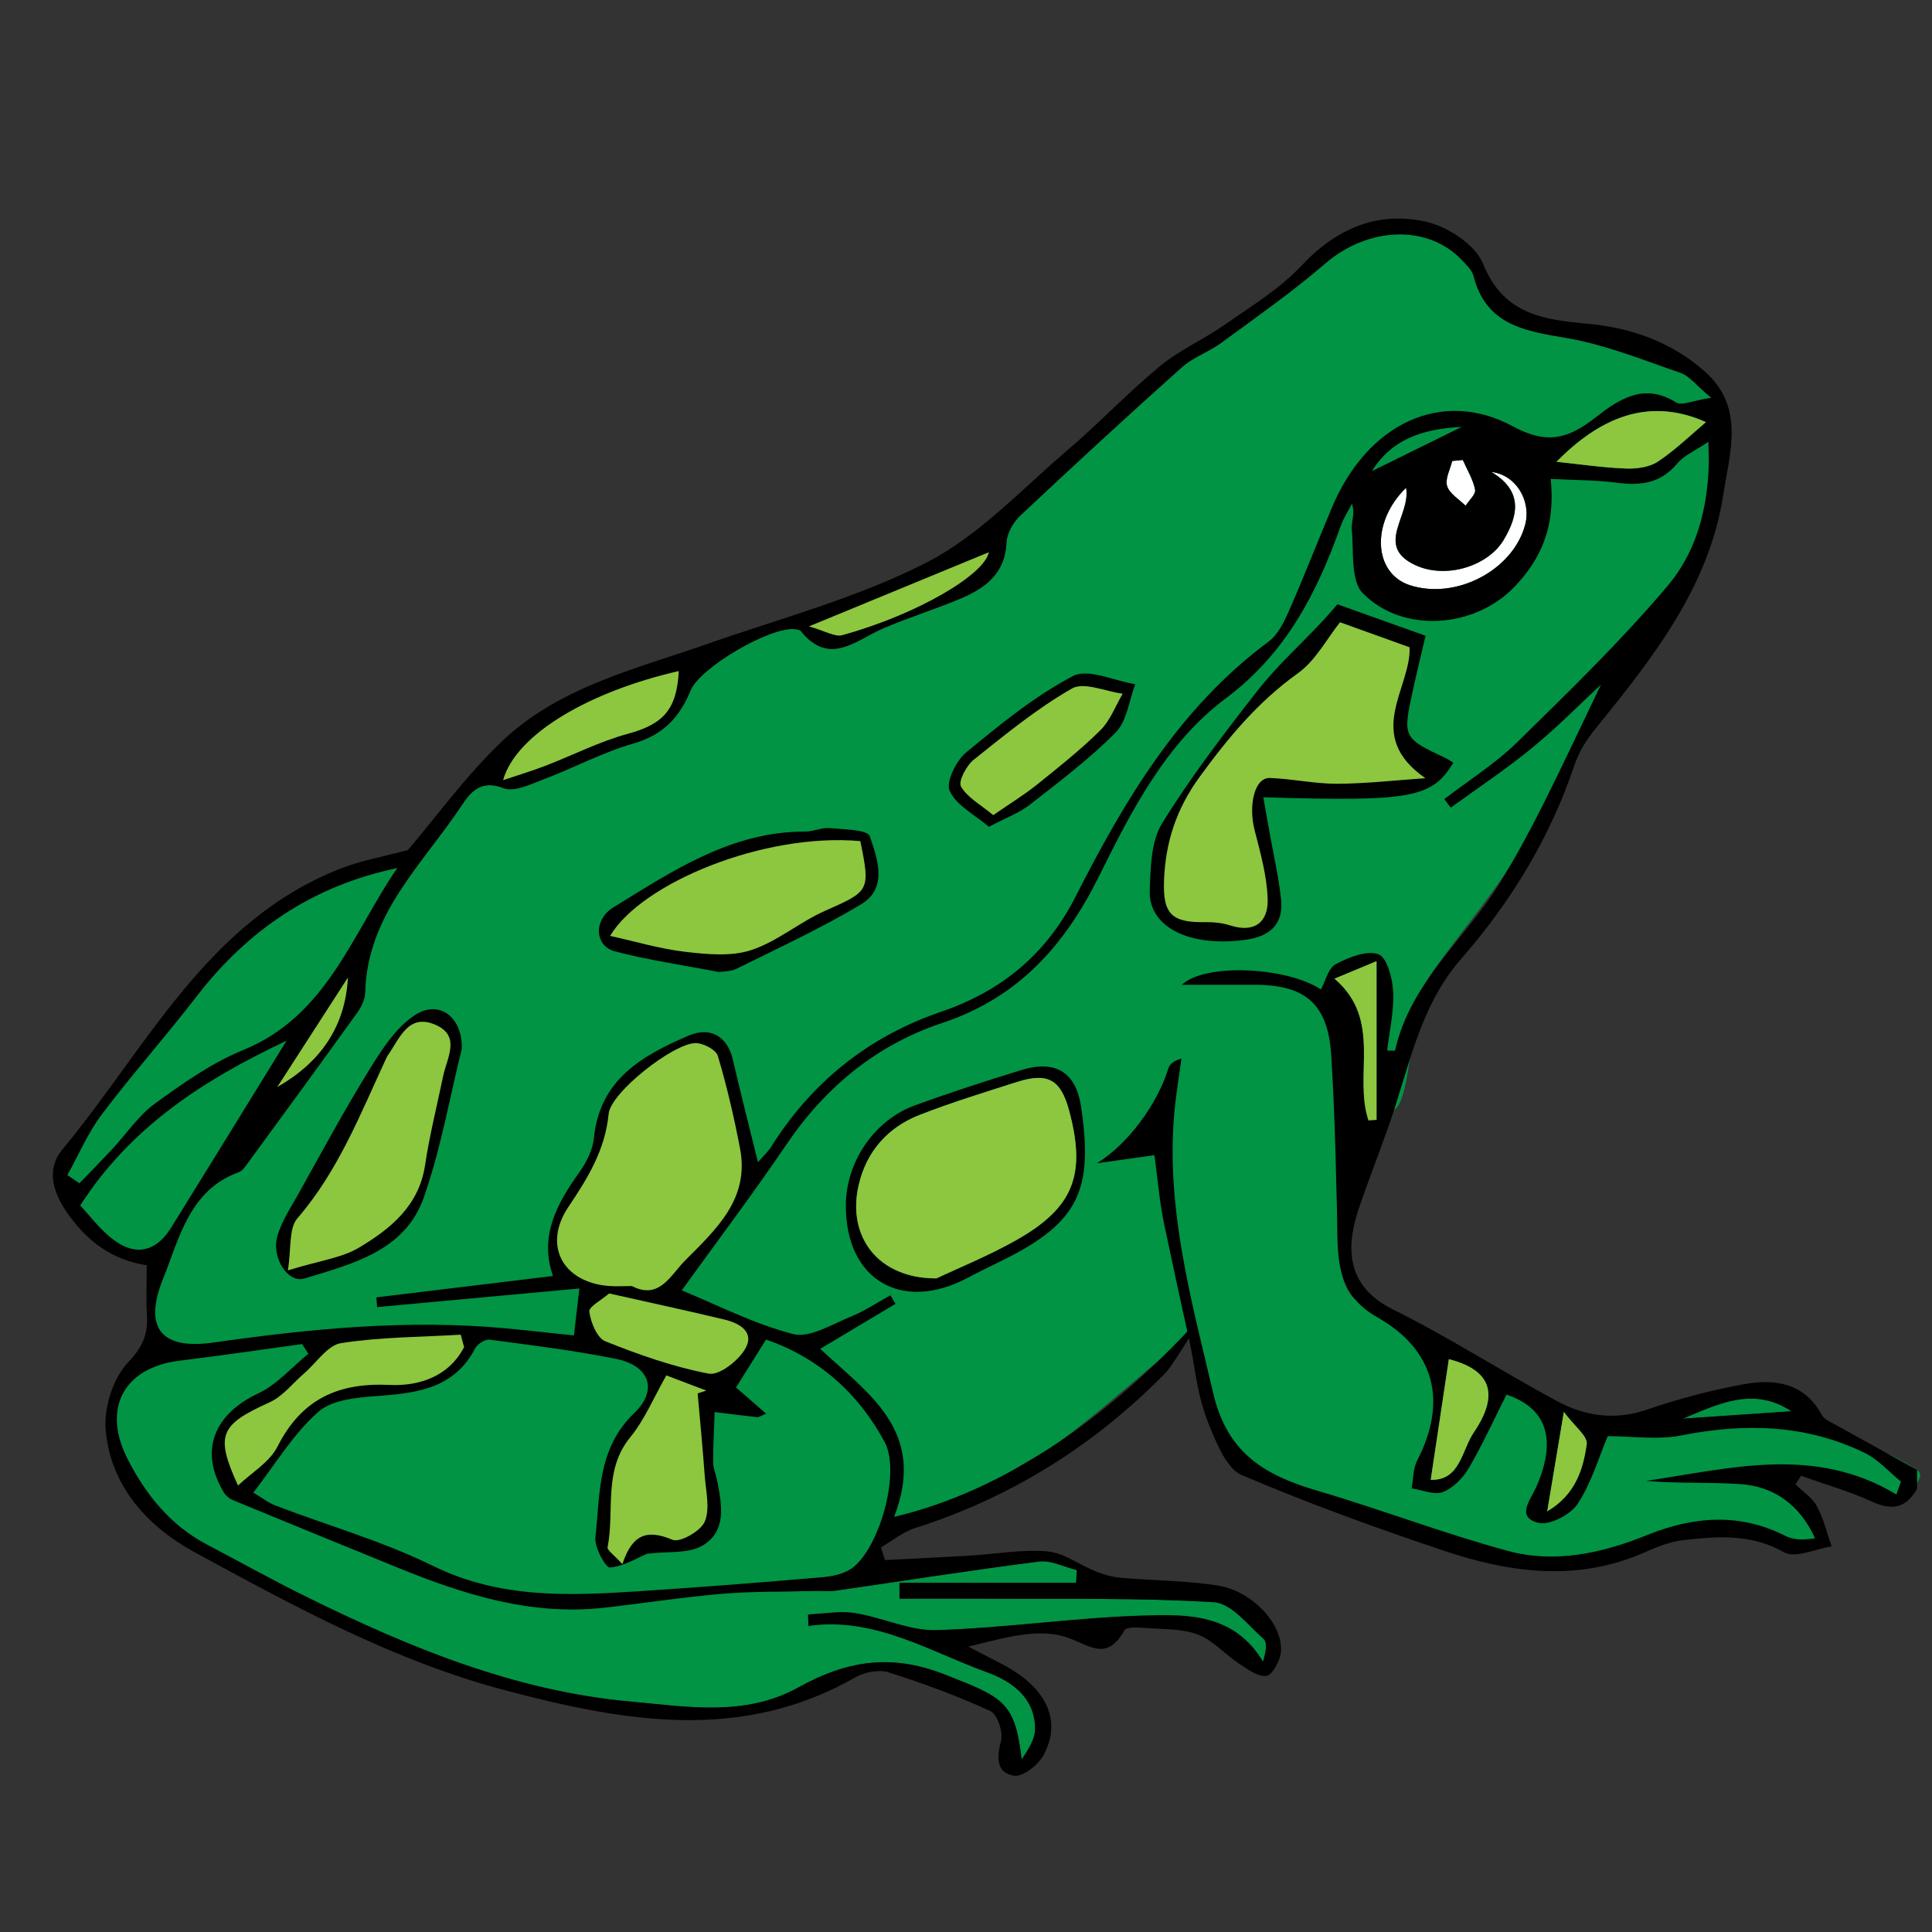 <?xml version="1.0" encoding="utf-8"?>
<!-- Generator: Adobe Illustrator 16.0.0, SVG Export Plug-In . SVG Version: 6.00 Build 0)  -->
<!DOCTYPE svg PUBLIC "-//W3C//DTD SVG 1.1//EN" "http://www.w3.org/Graphics/SVG/1.1/DTD/svg11.dtd">
<svg version="1.1" id="Layer_1" xmlns="http://www.w3.org/2000/svg" xmlns:xlink="http://www.w3.org/1999/xlink" x="0px" y="0px"
	 width="864px" height="864px" viewBox="0 0 864 864" enable-background="new 0 0 864 864" xml:space="preserve">
<rect x="0" y="0" width="864" height="864" fill="#333333" stroke="none"/>
<g>
	<path fill-rule="evenodd" clip-rule="evenodd" fill="#009444" d="M801.168,631.121c-17.02-11.241-32.727-3.304-48.526,3.298
		C768.818,633.32,784.993,632.222,801.168,631.121z"/>
	<path fill-rule="evenodd" clip-rule="evenodd" fill="#009444" d="M857.308,657.329c-34.81-22.995-90.446-23.876-94.39-22.91
		s-43.938,7.835-53.304,0.384s-93.71-45.736-103.419-53.522s-8.156-34.462-8.22-37.023s17.62-43.473,25.459-47.894
		s7.472-45.725,14.03-56.834s26.285-34.334,37.304-51.377s31.498-51.151,34.846-56.937s25.572-33.051,43.027-60.966
		s10.276-81.481,10.276-81.481l-10.276-8.307l-0.001,0c2.931-0.269,7.13-1.733,12.656-2.559c-6.769-5.64-9.77-9.792-13.73-11.156
		c-16.974-5.846-33.918-12.763-51.472-15.681c-18.792-3.123-35.629-6.036-41.14-27.756c-0.628-2.477-2.979-4.642-4.848-6.659
		c-15.383-16.614-42.347-15.357-61.588,1.28c-14.679,12.688-30.697,23.85-46.356,35.368c-5.592,4.112-12.618,6.452-17.722,11.016
		c-24.35,21.774-48.383,43.909-72.188,66.277c-3.149,2.96-5.974,7.917-6.164,12.077c-0.65,14.168-9.855,20.566-21.073,25.242
		c-11.193,4.667-22.826,8.292-33.972,13.057c-12.282,5.25-24.006,17.195-36.93,1.239c-0.485-0.6-1.718-0.72-2.631-0.832
		c-10.778-1.312-42.466,17.072-46.669,27.4c-4.863,11.95-12.324,19.922-25.513,23.692c-13.658,3.905-26.435,10.802-39.798,15.858
		c-5.933,2.246-13.488,6.038-18.326,4.125c-10.004-3.957-14.774,1.766-18.623,7.578c-8.248,12.456-18.186,24.062-26.456,36.542
		c-3.507,1.739-7.107,3.323-10.594,4.534c2.625-4.409,5.331-8.756,8.226-12.951c-37.916,7.896-67.112,27.877-90.086,57.751
		c-13.648,17.748-28.595,34.505-42.082,52.37c-6.24,8.266-10.385,18.112-15.48,27.242c1.814,1.224,3.628,2.447,5.442,3.672
		c0.728-0.758,1.459-1.512,2.189-2.268l3.347,4.574c-1.792,2.46-3.538,4.984-5.227,7.597c4.072,4.289,8.793,10.8,14.946,15.393
		c5.67,4.23,11.014,5.344,15.787,3.609l8.916,7.051c-0.815,2.194-1.635,4.366-2.496,6.482c-5.972,14.685-4.505,23.965,3.933,27.622
		l-4.36,10.815c-19.051,5.548-25.793,22.207-15.593,42.28c8.211,16.163,19.301,29.852,35.729,38.49
		c14.87,7.819,29.558,16.006,44.624,23.424c45.873,22.585,92.977,41.996,144.474,46.665c25.197,2.284,51.32,6.988,75.213-6.288
		c21.075-11.709,40.985-15.373,65.162-5.919c26.759,10.463,31.702,12.292,34.74,38.177c2.806-4.315,6.052-9.138,6.002-13.926
		c-0.145-13.791-10.44-21.121-21.43-25.097c-25.898-9.37-50.247-24.949-79.928-20.766c-0.061-1.707-0.121-3.412-0.182-5.119
		c7.013-0.274,14.2-1.657,21-0.586c12.283,1.936,24.416,7.97,36.469,7.607c30.765-0.93,61.419-5.573,92.186-6.507
		c19.594-0.594,40.804-1.126,53.806,20.634c1.215-4.088,2.084-8.535,0.355-10.083c-6.984-6.254-14.497-16.062-22.304-16.537
		c-33.9-2.064-67.974-1.342-101.986-1.571c-12.874-0.088-25.75-0.015-38.624-0.015c-0.011-2.363-0.023-4.726-0.035-7.089
		c26.338,0,52.676,0,79.014,0c0.098-1.895,0.195-3.791,0.293-5.687c-5.626-1.372-11.477-4.504-16.842-3.824
		c-30.288,3.837-60.454,8.627-90.679,12.973c-3.173,0.457-6.457,0.095-9.689,0.179c-6.224,0.163-12.458,0.208-18.687,0.311
		l2.634-4.804c6.41-0.521,12.819-1.05,19.227-1.59c4.505-0.379,9.554-1.385,13.181-3.834c4.677-3.159,8.998-10.084,12.172-18.207
		c0,0,0.001,0,0.001,0c19.613,0.355,53.687-22.464,73.133-33.562s64.994-54.312,65.681-51.264s9.622,40.197,17.033,55.126
		s125.598,39.91,147.351,45.853s53.567-17.055,68.576-16.586c14.31,0.447,50.296,9.511,50.296,9.511
		c-0.292-15.083-37.727-36.373-22.933-35.137c15.382,1.285,52.438,16.447,52.438,16.447S864,661.75,857.308,657.329z
		 M749.234,179.807l-17.42-3.345C737.135,175.275,742.871,175.928,749.234,179.807z"/>
</g>
<g>
	<path fill-rule="evenodd" clip-rule="evenodd" fill="#FFFFFF" d="M628.797,218.141c2.297,12.31-14.112,25.787,3.776,34.417
		c13.789,6.652,32.8,0.715,39.84-11.053c6.725-11.242,8.628-21.991-5.452-30.445c11.067,1.283,18.053,13.081,15.009,23.962
		c-5.635,20.141-30.921,33.281-51.39,26.704C614.169,256.453,612.909,233.643,628.797,218.141z"/>
	<path fill-rule="evenodd" clip-rule="evenodd" fill="#FFFFFF" d="M654.184,205.716c1.935,4.401,4.576,8.663,5.478,13.266
		c0.4,2.04-2.722,4.769-4.246,7.186c-2.885-2.892-7.145-5.343-8.251-8.803c-1.016-3.167,1.376-7.425,2.266-11.202
		C651.015,206.015,652.599,205.865,654.184,205.716z"/>
</g>
<g>
	<path fill-rule="evenodd" clip-rule="evenodd" d="M821.271,637.376c-2.313-1.294-5.361-2.441-6.483-4.514
		c-7.883-14.562-21.149-16.347-35.047-13.811c-14.623,2.669-29.158,6.521-43.224,11.345c-14.36,4.924-27.695,2.931-40.217-3.815
		c-24.698-13.307-48.378-28.589-73.472-41.052c-22.583-11.218-20.246-30.293-14.88-45.937c4.227-12.318,9.013-24.444,13.315-36.738
		c8.898-25.413,13.493-52.644,32.055-73.901c22.372-25.622,39.776-54.135,50.687-86.552c2.016-5.989,5.644-11.749,9.651-16.706
		c25.391-31.399,50.63-63.054,57.008-104.488c2.884-18.743,9.806-39.138-8.278-55.087c-14.891-13.134-32.667-19.509-52.179-21.324
		c-19.725-1.837-37.823-3.994-47.003-26.891c-3.432-8.559-16.003-16.67-25.764-18.814c-21.32-4.683-39.77,3.012-55.302,19.621
		c-9.69,10.362-22.357,18.055-34.128,26.319c-9.457,6.64-20.364,11.379-29.22,18.671c-14.403,11.863-27.275,25.571-41.487,37.686
		c-20.415,17.401-39.396,38.068-62.731,50.066c-30.889,15.883-65.309,24.979-98.364,36.551
		c-32.125,11.246-66.149,19.195-91.604,43.395c-16.168,15.371-29.427,33.799-42.169,48.724c-11.161,3.016-20.944,4.723-30.012,8.264
		C92.465,411.806,65.74,468.559,27.914,514.03c-7.245,8.71-4.653,18.984,2.844,29.365c9.11,12.614,20.039,20.076,34.865,22.437
		c0,7.96-0.341,14.972,0.087,21.935c0.535,8.67-1.689,14.438-8.431,21.511c-6.745,7.076-10.881,20.271-10.016,30.25
		c2.183,25.168,18.854,43.237,39.698,54.582c44.639,24.296,89.529,48.782,139.154,61.859
		c52.542,13.849,105.188,23.437,156.379-5.831c4.109-2.349,10.451-3.641,14.764-2.28c15.519,4.899,30.881,10.566,45.656,17.35
		c3.135,1.439,5.757,9.381,4.739,13.326c-1.94,7.523-2.16,14.327,5.819,15.571c3.932,0.613,10.759-4.729,13.147-9.088
		c8.431-15.393,1.472-30.175-17.772-40.425c-5.257-2.801-10.578-5.483-15.869-8.221c15.119-3.604,30.06-8.211,42.642-4.598
		c10.969,3.149,18.836,12.2,27.255-2.705c0.916-1.62,6.185-1.261,9.375-1.021c7.876,0.593,16.251,0.234,23.421,2.929
		c6.713,2.521,11.978,8.712,18.186,12.826c3.856,2.556,8.444,6.052,12.394,5.694c2.559-0.231,6.073-6.472,6.532-10.332
		c1.468-12.333-12.521-27.715-28.364-30.147c-14.214-2.184-28.757-2.165-43.129-3.422c-3.79-0.331-7.637-1.4-11.186-2.813
		c-7.307-2.907-14.248-8.329-21.669-8.98c-11.455-1.009-23.181,1.199-34.801,1.891c-12.626,0.751-25.263,1.328-37.895,1.981
		c-0.586-1.9-1.172-3.803-1.758-5.703c5.057-2.927,9.787-6.889,15.225-8.615c43.239-13.727,80.398-37.123,112.048-69.429
		c2.277-2.325,7.649-11.094,10.423-15.396c3.024,13.446,3.189,24.841,9.622,40.197c3.126,7.462,7.396,18.108,13.944,20.899
		c29.509,12.575,59.757,23.563,90.191,33.775c29.788,9.993,60.098,14.181,90.375,0.678c5.504-2.454,11.421-4.726,17.334-5.38
		c15.2-1.684,30.089-2.825,44.751,5.5c4.972,2.822,14.035-1.563,21.228-2.656c-2.134-6.045-3.612-12.446-6.63-18.015
		c-2.077-3.833-6.287-6.509-9.542-9.704c0.819-1.281,1.641-2.563,2.46-3.845c10.71,3.818,21.73,6.954,32.032,11.661
		c9.041,4.13,15.133,2.52,19.865-5.862c0-2.816,0-5.633,0-8.449C845.29,650.688,833.255,644.076,821.271,637.376z M801.168,631.121
		c-16.175,1.101-32.35,2.199-48.526,3.298C768.441,627.817,784.148,619.88,801.168,631.121z M699.361,631.432
		c4.802,6.442,10.713,10.849,10.225,14.371c-1.568,11.331-5.061,22.616-17.66,30.076
		C694.385,661.177,696.471,648.709,699.361,631.432z M659.06,640.63c-5.403,7.973-6.055,21.595-19.233,21.14
		c2.713-18.045,5.432-36.133,8.109-53.944C666.186,612.511,671.067,622.912,659.06,640.63z M615.596,500.784
		c-1.198,0.076-2.396,0.151-3.596,0.228c-6.818-20.22,6.437-44.868-15.204-63.345c6.718-2.798,11.536-4.804,18.8-7.83
		C615.596,454.814,615.596,477.799,615.596,500.784z M206.555,360.027c3.848-5.812,8.619-11.535,18.623-7.578
		c4.838,1.913,12.393-1.878,18.326-4.125c13.364-5.057,26.14-11.954,39.798-15.858c13.189-3.77,20.65-11.742,25.513-23.692
		c4.203-10.329,35.891-28.712,46.669-27.4c0.913,0.112,2.146,0.232,2.631,0.832c12.924,15.957,24.648,4.012,36.93-1.239
		c11.146-4.766,22.779-8.39,33.972-13.057c11.217-4.676,20.422-11.074,21.073-25.242c0.19-4.16,3.015-9.117,6.164-12.077
		c23.805-22.368,47.838-44.503,72.188-66.277c5.104-4.564,12.13-6.904,17.722-11.016c15.659-11.518,31.678-22.68,46.356-35.368
		c19.241-16.637,46.205-17.894,61.588-1.28c1.868,2.018,4.22,4.182,4.848,6.659c5.511,21.72,22.348,24.633,41.14,27.756
		c17.554,2.918,34.498,9.835,51.472,15.681c3.961,1.364,6.962,5.517,13.73,11.156c-7.949,1.187-13.16,3.704-15.785,2.069
		c-14.301-8.905-25.44-1.499-35.782,6.581c-11.92,9.313-21.437,12.635-37.092,4.149c-31.972-17.33-65.254-1.103-80.951,36.184
		c-6.479,15.389-12.514,30.971-19.235,46.252c-2.204,5.013-4.936,10.701-9.118,13.795c-40.01,29.609-64.417,70.971-86.352,114.068
		c-13.048,25.635-32.99,42.19-59.952,51.396c-32.516,11.104-57.97,31.417-76.265,60.608c-1.167,1.861-2.881,3.38-5.807,6.741
		c-4.054-16.482-7.83-31.137-11.228-45.876c-2.342-10.16-9.868-14.996-19.816-10.718c-20.669,8.891-39.694,19.539-42.293,45.694
		c-0.527,5.301-3.317,10.882-6.486,15.319c-10.102,14.152-18.067,28.613-11.855,46.461c-27.058,3.277-53.019,6.422-78.98,9.566
		c0.119,1.449,0.238,2.897,0.358,4.347c29.445-2.71,58.89-5.421,90.447-8.327c-1.089,9.366-1.671,14.366-2.444,21.009
		c-10.486-1.095-20.875-2.298-31.288-3.247c-43.594-3.973-86.69,0.258-129.874,6.412c-23.528,3.353-31.565-6.496-22.511-28.762
		c7.231-17.781,11.634-39.365,33.688-47.375c1.228-0.446,2.342-1.635,3.149-2.741c16.722-22.856,33.454-45.709,49.983-68.706
		c1.847-2.569,3.451-5.988,3.526-9.054C164.193,408.817,189.148,386.317,206.555,360.027z M762.918,188.769
		c-6.681,5.616-13.592,12.382-21.498,17.656c-3.816,2.547-9.541,3.277-14.338,3.099c-10.122-0.377-20.203-1.894-31.021-3.018
		C715.009,187.348,736.664,177.112,762.918,188.769z M613.528,210.694c8.57-13.892,22.049-18.898,40.155-19.784
		C638.573,198.354,626.031,204.534,613.528,210.694z M654.184,205.716c1.935,4.401,4.576,8.663,5.478,13.266
		c0.4,2.04-2.722,4.769-4.246,7.186c-2.885-2.892-7.145-5.343-8.251-8.803c-1.016-3.167,1.376-7.425,2.266-11.202
		C651.015,206.015,652.599,205.865,654.184,205.716z M628.797,218.141c2.297,12.31-14.112,25.787,3.776,34.417
		c13.789,6.652,32.8,0.715,39.84-11.053c6.725-11.242,8.628-21.991-5.452-30.445c11.067,1.283,18.053,13.081,15.009,23.962
		c-5.635,20.141-30.921,33.281-51.39,26.704C614.169,256.453,612.909,233.643,628.797,218.141z M30.083,525.516
		c5.095-9.13,9.24-18.977,15.48-27.242c13.486-17.865,28.433-34.622,42.082-52.37c22.974-29.874,52.17-49.855,90.086-57.751
		c-20.289,29.406-31.428,66.11-68.938,81.413c-14.097,5.751-27.03,14.923-39.475,23.939c-7.355,5.329-12.671,13.452-18.993,20.235
		c-4.861,5.216-9.861,10.304-14.799,15.447C33.711,527.963,31.897,526.739,30.083,525.516z M50.781,554.483
		c-6.153-4.593-10.874-11.104-14.946-15.393c22.607-34.978,54.595-55.876,92.313-73.671c-18.277,29.624-34.873,56.615-51.573,83.543
		C69.933,559.671,60.873,562.013,50.781,554.483z M464.702,698.328c5.365-0.68,11.216,2.452,16.842,3.824
		c-0.098,1.896-0.195,3.792-0.293,5.687c-26.338,0-52.675,0-79.014,0c0.011,2.363,0.023,4.726,0.035,7.089
		c12.874,0,25.75-0.073,38.624,0.015c34.013,0.229,68.086-0.493,101.986,1.571c7.807,0.476,15.319,10.283,22.304,16.537
		c1.729,1.548,0.859,5.995-0.355,10.083c-13.002-21.76-34.212-21.228-53.806-20.634c-30.767,0.934-61.421,5.577-92.186,6.507
		c-12.053,0.362-24.186-5.672-36.469-7.607c-6.8-1.071-13.987,0.312-21,0.586c0.061,1.707,0.121,3.412,0.182,5.119
		c29.682-4.184,54.03,11.396,79.928,20.766c10.989,3.976,21.285,11.306,21.43,25.097c0.05,4.788-3.196,9.61-6.002,13.926
		c-3.038-25.885-7.98-27.714-34.74-38.177c-24.176-9.454-44.086-5.79-65.162,5.919c-23.893,13.276-50.017,8.572-75.213,6.288
		c-51.497-4.669-98.601-24.08-144.474-46.665c-15.066-7.418-29.754-15.604-44.624-23.424c-16.428-8.639-27.517-22.327-35.729-38.49
		c-11.462-22.557-1.545-40.814,23.208-43.824c18.342-2.23,36.626-4.951,54.936-7.452c0.935,1.448,1.869,2.895,2.803,4.342
		c-7.422,6.024-14.029,13.792-22.431,17.729c-19.943,9.34-26.46,25.886-15.402,44.236c0.876,1.455,2.465,2.815,4.035,3.464
		c24.527,10.137,49.1,20.164,73.676,30.182c29.579,12.057,59.673,21.615,92.285,17.965c17.605-1.969,35.136-4.728,52.778-6.218
		c13.765-1.162,27.647-0.924,41.479-1.287c3.232-0.084,6.516,0.278,9.689-0.179C404.248,706.955,434.414,702.165,464.702,698.328z
		 M380.689,701.562c-3.627,2.449-8.675,3.455-13.181,3.834c-27.375,2.307-54.767,4.459-82.181,6.243
		c-31.208,2.029-61.913,3.282-91.658-11.353c-22.439-11.04-46.881-17.992-70.359-26.957c-3.39-1.295-6.367-3.673-10.012-5.832
		c9.825-12.646,17.817-26.252,29.076-36.135c6.403-5.621,18.054-6.443,27.512-7.148c17.426-1.3,33.517-3.688,42.645-21.294
		c1.007-1.943,4.474-4.072,6.494-3.804c18.866,2.494,37.805,4.804,56.439,8.567c14.812,2.993,19.075,13.767,8.167,24.259
		c-16.584,15.949-15.216,36.127-17.351,55.586c-0.487,4.451,4.589,13.642,6.46,13.472c6.315-0.566,12.339-4.363,16.663-6.168
		c9.157-1.138,18.316,0.081,24.648-3.584c11.085-6.416,8.746-18.363,6.661-29.13c-0.532-2.748-1.773-5.457-1.785-8.188
		c-0.035-7.484,0.41-14.972,0.664-22.459c6.35,0.781,12.694,1.608,19.055,2.286c0.778,0.084,1.641-0.623,3.94-1.573
		c-4.813-4.197-9.121-7.953-13.429-11.71c4.271-6.825,8.526-13.613,13.423-21.425c23.548,8.143,41.284,23.976,53.07,45.88
		C402.957,658.503,393.064,693.203,380.689,701.562z M848.082,668.335c-36.847-22.162-74.467-11.547-111.967-6.074
		c13.925,1.219,27.927,0.516,41.825,1.405c15.693,1.003,26.961,9.438,33.768,24.251c-4.885,0.828-9.479,0.863-13.11-0.986
		c-20.768-10.57-41.379-8.772-62.186-0.377c-20.044,8.088-41.08,12.721-62.104,7.012c-28.759-7.808-56.709-18.548-85.32-26.955
		c-23.133-6.795-40.091-16.532-46.401-43.462c-9.723-41.491-21.239-82.323-17.422-125.515c0.717-8.098,2.102-16.137,3.179-24.202
		c-3.691,0.961-5.3,2.562-5.887,4.475c-4.767,15.55-17.685,33.474-31.854,42.293c9.866-1.382,17.6-2.466,25.667-3.596
		c1.58,11.5,2.321,21.312,4.353,30.849c3.412,16.017,6.8,32.045,10.369,48.029c-33.896,35.959-79.299,70.666-131.164,82.878
		c14.954-38.339-11.506-55.032-33.018-75.152c11.907-7.116,22.789-13.618,33.67-20.121c-0.758-1.281-1.516-2.563-2.272-3.845
		c-5.933,3.259-11.621,7.124-17.857,9.633c-8.397,3.379-18.226,9.625-25.655,7.712c-17.671-4.555-34.294-13.182-49.816-19.538
		c15.542-21.565,31.816-43.093,46.938-65.401c17.426-25.71,40.469-44.517,69.494-54.15c34.135-11.33,54.854-34.755,70.231-65.759
		c14.567-29.372,29.921-59.45,56.602-79.405c26.961-20.167,40.8-47.168,51.469-77.235c1.222-3.438,3.311-6.57,4.997-9.845
		c1.529,4.547-0.416,8.145-0.086,11.522c0.957,9.782-0.635,22.917,4.98,28.57c18.007,18.133,50.075,15.571,67.794-2.953
		c11.8-12.338,18.447-26.883,16.175-48.232c10.827,0.575,20.508,0.497,30.011,1.752c10.483,1.386,19.26,0.099,26.544-8.593
		c3.105-3.707,8.148-5.79,14.12-9.836c0.941,25.861-4.172,47.748-18.609,64.793c-20.763,24.513-43.957,47.039-66.945,69.564
		c-9.807,9.61-21.715,17.081-32.667,25.524c0.958,1.27,1.917,2.538,2.874,3.807c12.21-8.894,24.855-17.256,36.503-26.832
		c11.506-9.46,22.002-20.148,30.654-28.177c-8.033,16.712-16.767,35.474-26.041,53.962c-5.857,11.678-12.121,23.196-18.913,34.351
		c-15.393,25.279-40.312,44.605-47.096,75.312c-0.037,0.17-1.524,0.021-3.557,0.021c1.037-8.956,3.116-17.711,2.685-26.341
		c-0.297-5.959-2.788-15.395-6.591-16.726c-5.312-1.858-13.297,1.375-19.09,4.421c-3.297,1.734-4.507,7.434-6.641,11.314
		c-15.027-9.983-51.604-11.99-62.174-2.085c11.602,0,22.152-0.004,32.702,0.001c22.43,0.013,32.609,8.521,34.082,31.354
		c1.805,27.962,2.19,56.02,2.947,84.042c0.381,14.125,3.695,25.417,17.634,33.277c25.849,14.575,31.473,37.82,17.913,63.977
		c-1.887,3.64-1.729,8.34-2.517,12.55c4.719,0.696,10.104,3.13,13.982,1.64c4.611-1.772,8.998-6.292,11.592-10.726
		c6.198-10.599,11.288-21.846,16.83-32.84c18.179,6.11,22.631,20.142,13.267,41.438c-2.435,5.538-9.154,13.209,0.833,15.882
		c4.991,1.337,14.474-3.537,17.695-8.402c6.223-9.403,9.446-20.792,13.48-30.33c10.969,0,22.362,1.767,32.986-0.341
		c28.375-5.629,55.813-4.931,82.063,7.885c6.002,2.931,10.751,8.429,16.076,12.746C849.431,664.475,848.757,666.404,848.082,668.335
		z"/>
	<path fill-rule="evenodd" clip-rule="evenodd" d="M598.104,270.25c13.588,4.851,25.033,8.937,39.417,14.072
		c-1.488,6.35-3.617,14.989-5.526,23.679c-4.817,21.928-4.773,21.929,14.655,31.102c1.238,0.584,2.356,1.422,3.27,1.982
		c-9.569,15.828-18.782,17.453-84.989,15.452c0.99,5.52,1.913,10.613,2.816,15.708c1.771,9.987,4.096,19.92,5.147,29.983
		c1.201,11.471-5.323,16.657-16.314,18.112c-24.716,3.273-43.055-5.751-42.414-22.248c0.394-10.115,0.543-21.803,5.521-29.873
		c12.782-20.725,27.718-40.2,42.745-59.429c8.49-10.865,18.886-20.236,28.368-30.331C593.897,275.162,596.818,271.7,598.104,270.25z
		"/>
	<path fill-rule="evenodd" clip-rule="evenodd" d="M378.269,538.64c0.201-19.153,12.763-37.729,30.854-44.307
		c15.738-5.721,31.688-10.896,47.698-15.815c14.442-4.438,24.222,0.276,26.623,16.354c5.508,36.884-0.747,51.637-34.327,68.351
		c-5.433,2.704-10.914,5.315-16.269,8.169C403.094,587.252,377.918,572.164,378.269,538.64z M418.814,571.69
		c9.817-4.651,23.187-10.049,35.636-17.079c25.716-14.522,31.359-29.275,23.673-57.924c-3.716-13.854-9.487-17.213-23.21-12.847
		c-14.61,4.647-29.297,9.166-43.57,14.723c-14.299,5.565-23.843,16.297-27.338,31.399
		C378.651,553.106,392.785,571.835,418.814,571.69z"/>
	<path fill-rule="evenodd" clip-rule="evenodd" d="M206.499,469.085c-5.359,21.572-9.333,44.623-16.965,66.393
		c-8.42,24.019-31.985,29.715-53.389,36.275c-7.363,2.255-14.893-9.339-12.094-18.997c1.896-6.548,5.871-12.546,9.258-18.597
		c10.418-18.613,20.507-37.44,31.727-55.561c5.652-9.131,12.02-19.188,20.683-24.737
		C196.629,446.869,206.963,455.103,206.499,469.085z"/>
	<path fill-rule="evenodd" clip-rule="evenodd" d="M321.495,434.689c-16.615-3.201-31.821-5.352-46.563-9.257
		c-9.02-2.39-9.653-14.113-0.576-19.688c26.514-16.287,52.685-33.933,85.773-33.871c3.673,0.007,7.418-1.868,11.009-1.539
		c6.263,0.575,16.847,0.693,17.837,3.629c3.397,10.063,8.27,23.157-3.943,30.484c-17.849,10.707-36.888,19.448-55.562,28.741
		C326.679,434.578,323.113,434.41,321.495,434.689z"/>
	<path fill-rule="evenodd" clip-rule="evenodd" d="M442.233,369.741c-6.272-5.35-14.47-9.483-17.52-16.018
		c-1.822-3.906,2.837-13.493,7.329-17.202c15.097-12.467,30.547-25.113,47.72-34.16c6.79-3.576,18.468,2.127,27.92,3.606
		c-2.778,7.312-3.683,16.478-8.712,21.564c-11.75,11.884-25.288,22.053-38.509,32.395
		C455.845,363.539,450.033,365.622,442.233,369.741z"/>
</g>
<g>
	<path fill-rule="evenodd" clip-rule="evenodd" fill="#8DC63F" d="M282.587,575.129c-3.921,0-7.211,0.231-10.458-0.038
		c-20.485-1.703-29.458-18.169-17.947-35.336c8.708-12.985,16.447-25.482,18-41.648c0.915-9.518,28.796-31.443,38.812-31.634
		c3.43-0.066,9.195,2.947,10.019,5.71c4.068,13.621,7.294,27.543,9.956,41.524c4.292,22.556-10.828,36.12-24.559,49.97
		C299.777,570.367,294.844,581.465,282.587,575.129z"/>
	<path fill-rule="evenodd" clip-rule="evenodd" fill="#8DC63F" d="M278.328,699.508c-3.925-4.359-6.868-6.272-6.615-7.555
		c3.237-16.384-2.083-34.28,10.142-49.215c6.461-7.893,10.496-17.772,16.139-27.654c4.237,1.61,11.053,4.2,17.868,6.79
		c-1.292,0.419-2.583,0.839-3.873,1.258c1.073,12.27,2.278,24.527,3.167,36.809c0.499,6.902,2.451,14.659,0.034,20.493
		c-1.759,4.244-11.089,9.56-14.449,8.161C289.856,684.064,282.884,685.563,278.328,699.508z"/>
	<path fill-rule="evenodd" clip-rule="evenodd" fill="#8DC63F" d="M207.548,602.45c-6.874,13.18-20.138,17.515-33.319,16.897
		c-23.188-1.087-39.429,6.434-50.154,27.615c-3.535,6.98-11.632,11.65-17.636,17.387c-10.279-22.551-8.167-27.177,14.105-37.211
		c5.935-2.674,10.403-8.6,15.548-13.03c5.45-4.689,10.414-12.528,16.449-13.465c17.605-2.731,35.639-2.705,53.506-3.761
		C206.547,598.738,207.047,600.596,207.548,602.45z"/>
	<path fill-rule="evenodd" clip-rule="evenodd" fill="#8DC63F" d="M272.414,578.434c18.237,4.103,34.938,7.693,51.546,11.677
		c6.805,1.631,13.811,5.589,9.186,13.293c-3.154,5.251-11.495,11.793-16.209,10.894c-15.783-3.006-31.238-8.452-46.217-14.462
		c-3.745-1.502-6.515-8.447-7.184-13.247C263.228,584.389,269.09,581.329,272.414,578.434z"/>
	<path fill-rule="evenodd" clip-rule="evenodd" fill="#8DC63F" d="M224.984,348.889c5.938-21.019,39.515-39.896,78.557-48.789
		c-0.82,17.362-7.157,23.819-22.658,28.03c-12.781,3.472-24.812,9.66-37.255,14.437
		C237.506,344.917,231.205,346.795,224.984,348.889z"/>
	<path fill-rule="evenodd" clip-rule="evenodd" fill="#8DC63F" d="M762.918,188.769c-6.681,5.616-13.592,12.382-21.498,17.656
		c-3.816,2.547-9.541,3.277-14.338,3.099c-10.122-0.377-20.203-1.894-31.021-3.018C715.009,187.348,736.664,177.112,762.918,188.769
		z"/>
	<path fill-rule="evenodd" clip-rule="evenodd" fill="#8DC63F" d="M639.826,661.77c2.713-18.045,5.432-36.133,8.109-53.944
		c18.25,4.686,23.132,15.087,11.124,32.805C653.656,648.603,653.005,662.225,639.826,661.77z"/>
	<path fill-rule="evenodd" clip-rule="evenodd" fill="#8DC63F" d="M442.194,246.971c-1.69,9.679-31.152,27.573-65.563,37.089
		c-3.264,0.902-7.546-1.876-14.881-3.935C391.597,267.823,417.444,257.17,442.194,246.971z"/>
	<path fill-rule="evenodd" clip-rule="evenodd" fill="#8DC63F" d="M612,501.012c-6.818-20.22,6.437-44.868-15.204-63.345
		c6.718-2.798,11.536-4.804,18.8-7.83c0,24.977,0,47.961,0,70.947C614.397,500.86,613.199,500.936,612,501.012z"/>
	<path fill-rule="evenodd" clip-rule="evenodd" fill="#8DC63F" d="M123.988,486.134c10.536-16.33,21.072-32.662,31.608-48.992
		C154.415,459.501,143.01,475.272,123.988,486.134z"/>
	<path fill-rule="evenodd" clip-rule="evenodd" fill="#8DC63F" d="M691.926,675.879c2.459-14.702,4.545-27.17,7.436-44.447
		c4.802,6.442,10.713,10.849,10.225,14.371C708.018,657.134,704.525,668.419,691.926,675.879z"/>
	<path fill-rule="evenodd" clip-rule="evenodd" fill="#8DC63F" d="M599.261,278.276c11.532,4.149,21.362,7.687,31.103,11.19
		c0.86,18.084-20.825,39.279,7.102,58.545c-13.137,0.899-26.27,2.433-39.409,2.495c-10.052,0.048-20.096-2.235-30.174-2.58
		c-6.802-0.232-9.723,12.041-6.787,23.442c2.603,10.107,5.493,20.441,5.811,30.749c0.315,10.174-5.778,15.271-16.8,11.729
		c-3.457-1.11-7.297-1.506-10.946-1.447c-15.038,0.245-19.166-3.426-18.612-18.551c0.625-17.023,5.42-32.003,15.995-46.505
		c12.794-17.545,26.071-33.531,43.886-46.268C588.401,295.374,593.431,285.555,599.261,278.276z"/>
	<path fill-rule="evenodd" clip-rule="evenodd" fill="#8DC63F" d="M418.814,571.69c-26.029,0.145-40.163-18.584-34.809-41.728
		c3.495-15.103,13.039-25.834,27.338-31.399c14.273-5.557,28.959-10.075,43.57-14.723c13.723-4.366,19.494-1.008,23.21,12.847
		c7.687,28.648,2.043,43.401-23.673,57.924C442.001,561.642,428.631,567.039,418.814,571.69z"/>
	<path fill-rule="evenodd" clip-rule="evenodd" fill="#8DC63F" d="M128.732,568.126c1.589-9.78,0.337-18.761,4.245-23.277
		c18.412-21.282,28.274-46.956,39.858-71.813c0.198-0.424,0.431-0.838,0.699-1.22c5.2-7.416,8.997-18.657,20.976-13.625
		c11.869,4.986,5.32,14.958,3.624,23.212c-2.709,13.183-6.036,26.271-8.021,39.561c-2.731,18.297-15.468,28.572-29.564,36.986
		C152.883,562.523,143.18,563.684,128.732,568.126z"/>
	<path fill-rule="evenodd" clip-rule="evenodd" fill="#8DC63F" d="M384.74,376.143c4.583,22.362,4.116,22.361-15.898,31.244
		c-11.359,5.041-21.306,13.708-32.945,17.518c-8.987,2.94-19.735,1.878-29.488,0.752c-11.239-1.298-22.243-4.624-33.575-7.118
		C286.954,394.877,341.595,372.296,384.74,376.143z"/>
	<path fill-rule="evenodd" clip-rule="evenodd" fill="#8DC63F" d="M444.169,364.542c-5.668-4.729-11.598-7.89-14.418-12.828
		c-1.298-2.274,2.431-9.356,5.708-11.97c14.148-11.294,28.304-22.916,43.923-31.852c5.364-3.069,15.008,1.341,22.697,2.334
		c-3.254,5.508-5.562,11.971-9.96,16.322c-8.851,8.758-18.688,16.556-28.42,24.373C458.061,355.449,451.832,359.242,444.169,364.542
		z"/>
</g>
</svg>

